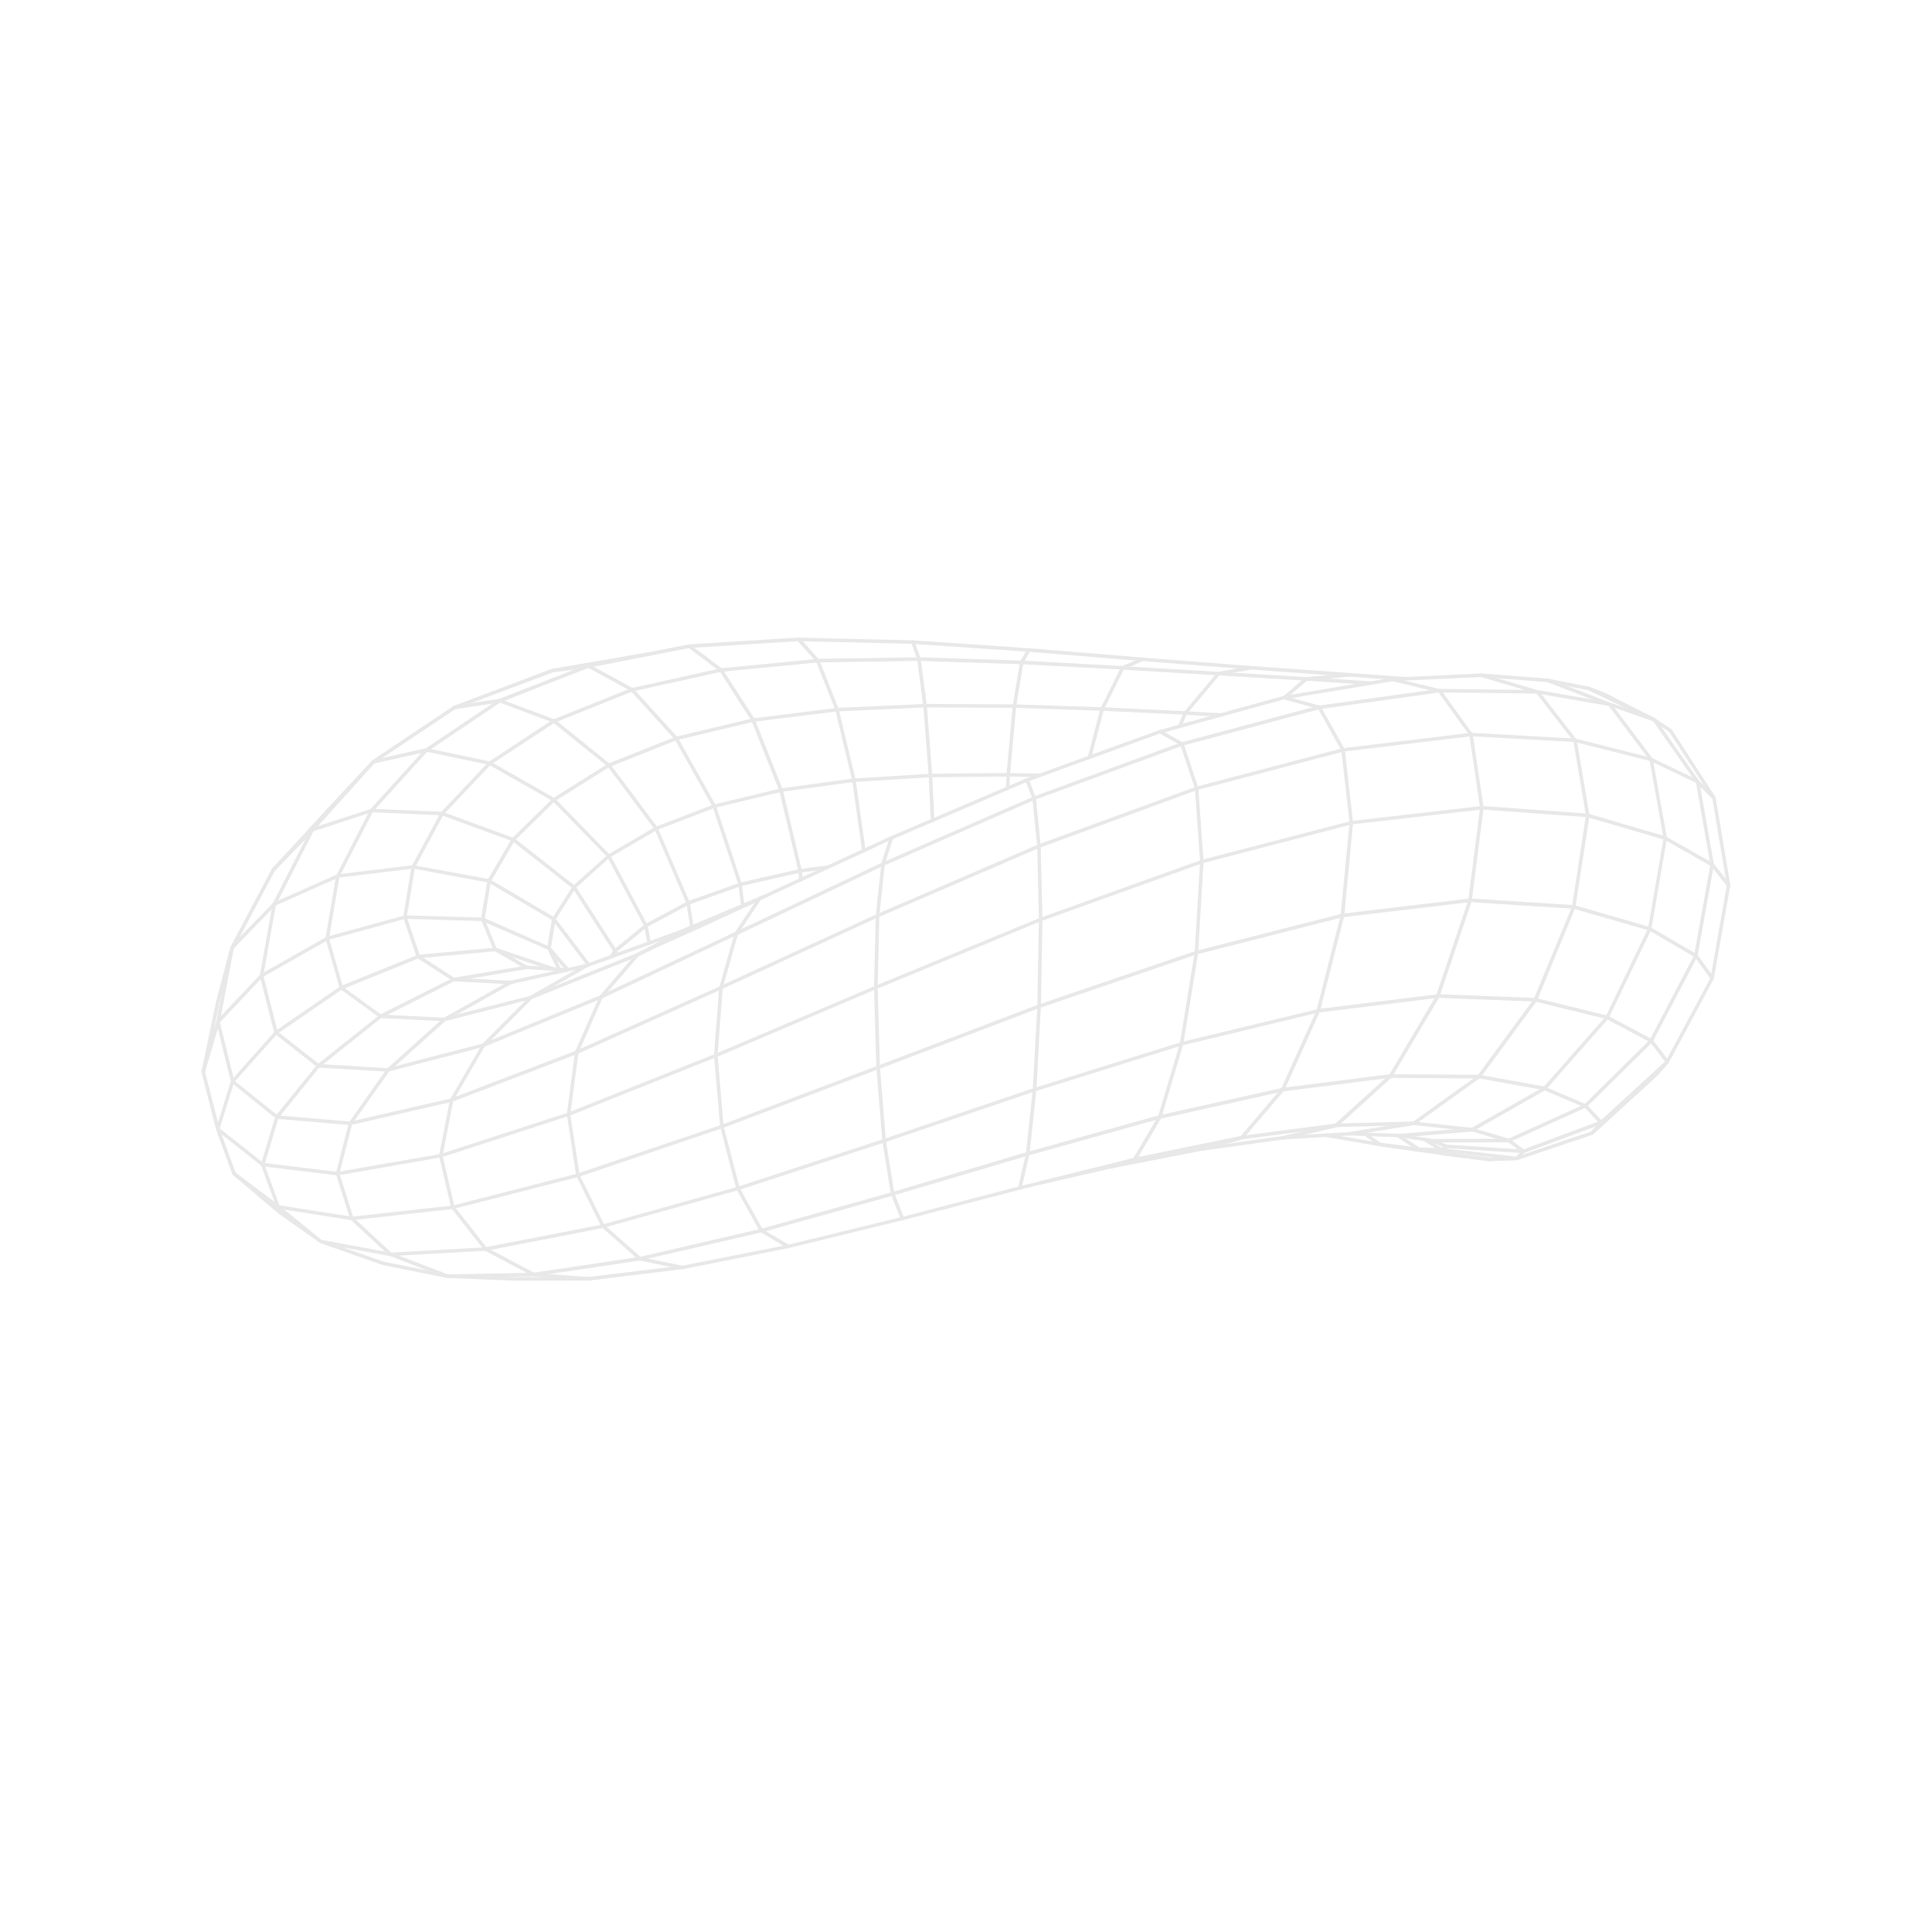<svg xmlns="http://www.w3.org/2000/svg" xmlns:xlink="http://www.w3.org/1999/xlink" width="236" zoomAndPan="magnify" viewBox="0 0 177 177" height="236" preserveAspectRatio="xMidYMid meet" version="1.0"><defs><clipPath id="id1"><path d="M 73 58.41 L 105 58.41 L 105 61 L 73 61 Z M 73 58.41 " clip-rule="nonzero"/></clipPath><clipPath id="id2"><path d="M 30 81 L 71 81 L 71 117.328 L 30 117.328 Z M 30 81 " clip-rule="nonzero"/></clipPath><clipPath id="id3"><path d="M 18.391 79 L 55 79 L 55 99 L 18.391 99 Z M 18.391 79 " clip-rule="nonzero"/></clipPath><clipPath id="id4"><path d="M 40 88 L 55 88 L 55 117.328 L 40 117.328 Z M 40 88 " clip-rule="nonzero"/></clipPath><clipPath id="id5"><path d="M 83 58.41 L 86 58.41 L 86 76 L 83 76 Z M 83 58.41 " clip-rule="nonzero"/></clipPath><clipPath id="id6"><path d="M 23 73 L 158.602 73 L 158.602 108 L 23 108 Z M 23 73 " clip-rule="nonzero"/></clipPath><clipPath id="id7"><path d="M 18.391 58.41 L 158.602 58.41 L 158.602 117.328 L 18.391 117.328 Z M 18.391 58.41 " clip-rule="nonzero"/></clipPath></defs><path fill="rgb(90.979%, 90.979%, 90.979%)" d="M 66.055 90.648 C 65.992 90.648 65.934 90.613 65.906 90.551 C 65.863 90.473 65.906 90.375 65.984 90.336 L 80.332 83.746 L 95.109 77.371 L 109.578 72.074 L 123.008 68.547 C 123.012 68.547 123.023 68.543 123.031 68.543 L 134.754 67.133 C 134.766 67.133 134.773 67.133 134.781 67.133 L 144.305 67.66 C 144.316 67.66 144.328 67.66 144.332 67.664 L 151.309 69.426 C 151.32 69.426 151.332 69.43 151.336 69.438 L 155.59 71.469 C 155.605 71.477 155.617 71.488 155.637 71.5 L 157.133 72.98 C 157.195 73.043 157.195 73.145 157.133 73.207 C 157.07 73.27 156.969 73.27 156.906 73.207 L 155.422 71.742 L 151.211 69.727 L 144.266 67.977 L 134.773 67.453 L 123.07 68.859 L 109.664 72.383 L 95.219 77.676 L 80.449 84.043 L 66.109 90.629 C 66.098 90.641 66.078 90.648 66.055 90.648 Z M 66.055 90.648 " fill-opacity="1" fill-rule="nonzero"/><path fill="rgb(90.979%, 90.979%, 90.979%)" d="M 55.254 112.496 C 55.188 112.496 55.117 112.453 55.102 112.379 C 55.078 112.293 55.129 112.199 55.215 112.18 L 67.57 108.727 L 80.953 104.352 L 94.727 99.68 L 108.211 95.469 L 120.734 92.449 C 120.742 92.449 120.746 92.449 120.754 92.441 L 131.715 91.086 C 131.727 91.086 131.734 91.086 131.746 91.086 L 140.676 91.43 C 140.688 91.43 140.699 91.43 140.711 91.434 L 147.285 93.047 C 147.297 93.051 147.316 93.051 147.328 93.062 L 151.367 95.211 C 151.391 95.223 151.406 95.238 151.418 95.258 L 152.887 97.176 C 152.945 97.246 152.93 97.348 152.859 97.406 C 152.785 97.461 152.688 97.445 152.629 97.375 L 151.176 95.484 L 147.184 93.363 L 140.645 91.758 L 131.738 91.418 L 120.797 92.766 L 108.289 95.781 L 94.82 99.984 L 81.051 104.656 L 67.66 109.031 L 55.297 112.484 C 55.285 112.496 55.266 112.496 55.254 112.496 Z M 55.254 112.496 " fill-opacity="1" fill-rule="nonzero"/><g clip-path="url(#id1)"><path fill="rgb(90.979%, 90.979%, 90.979%)" d="M 104.68 60.566 C 104.672 60.566 104.668 60.566 104.668 60.566 L 94.242 59.711 L 83.633 58.988 L 73.168 58.742 C 73.074 58.742 73.008 58.668 73.008 58.578 C 73.008 58.484 73.082 58.418 73.172 58.418 L 83.645 58.664 L 94.266 59.387 L 104.695 60.242 C 104.789 60.246 104.852 60.324 104.844 60.418 C 104.84 60.504 104.766 60.566 104.68 60.566 Z M 104.68 60.566 " fill-opacity="1" fill-rule="nonzero"/></g><path fill="rgb(90.979%, 90.979%, 90.979%)" d="M 125.555 62.742 C 125.547 62.742 125.547 62.742 125.543 62.742 L 119.676 62.359 L 111.625 61.875 L 102.836 61.352 C 102.746 61.344 102.676 61.273 102.68 61.18 C 102.688 61.09 102.766 61.027 102.852 61.027 L 111.641 61.551 L 119.695 62.035 L 125.559 62.418 C 125.652 62.422 125.719 62.504 125.715 62.586 C 125.707 62.672 125.641 62.742 125.555 62.742 Z M 125.555 62.742 " fill-opacity="1" fill-rule="nonzero"/><g clip-path="url(#id2)"><path fill="rgb(90.979%, 90.979%, 90.979%)" d="M 47.027 117.328 L 40.973 117.078 C 40.957 117.078 40.938 117.07 40.922 117.066 L 35.707 115.062 C 35.691 115.055 35.668 115.043 35.656 115.027 L 32.113 111.734 C 32.094 111.715 32.082 111.688 32.07 111.664 L 30.781 107.562 C 30.77 107.535 30.77 107.508 30.781 107.473 L 31.961 102.855 C 31.965 102.84 31.973 102.816 31.984 102.805 L 35.434 97.918 C 35.457 97.883 35.492 97.867 35.527 97.855 L 44.246 95.598 L 55.016 91.176 L 67.359 85.379 L 69.445 82.234 C 69.465 82.203 69.488 82.188 69.516 82.176 L 69.934 81.988 C 70.012 81.953 70.109 81.988 70.152 82.066 C 70.184 82.148 70.152 82.242 70.07 82.285 L 69.691 82.449 L 67.605 85.594 C 67.586 85.617 67.562 85.641 67.535 85.652 L 55.148 91.473 L 44.359 95.902 C 44.355 95.906 44.348 95.906 44.336 95.906 L 35.664 98.152 L 32.266 102.965 L 31.102 107.508 L 32.367 111.523 L 35.855 114.766 L 41.012 116.746 L 47.031 116.992 L 53.984 116.98 L 62.488 115.949 C 62.582 115.938 62.66 116 62.672 116.094 C 62.684 116.184 62.621 116.262 62.527 116.273 L 54.02 117.312 C 54.016 117.312 54.008 117.312 54.004 117.312 Z M 47.027 117.328 " fill-opacity="1" fill-rule="nonzero"/></g><path fill="rgb(90.979%, 90.979%, 90.979%)" d="M 136.461 106.383 C 136.453 106.383 136.449 106.383 136.438 106.383 L 132.227 105.867 L 131.676 105.746 L 129.953 105.461 L 126.383 105.012 L 121.445 104.16 C 121.359 104.145 121.301 104.059 121.32 103.973 C 121.336 103.887 121.422 103.832 121.508 103.848 L 121.531 103.855 L 126.43 104.691 L 130 105.141 L 131.734 105.426 L 132.277 105.547 L 136.461 106.066 L 138.879 105.973 L 139.457 105.371 C 139.477 105.352 139.5 105.336 139.52 105.328 L 146.621 102.676 C 146.707 102.645 146.801 102.688 146.836 102.773 C 146.867 102.855 146.824 102.949 146.738 102.984 L 139.668 105.621 L 139.074 106.242 C 139.047 106.27 139.008 106.293 138.961 106.293 L 136.461 106.391 C 136.465 106.383 136.465 106.383 136.461 106.383 Z M 136.461 106.383 " fill-opacity="1" fill-rule="nonzero"/><path fill="rgb(90.979%, 90.979%, 90.979%)" d="M 23.965 89.547 C 23.91 89.547 23.852 89.52 23.824 89.469 C 23.777 89.387 23.805 89.293 23.887 89.246 L 29.906 85.832 C 29.918 85.828 29.93 85.82 29.945 85.816 L 37.066 83.867 C 37.082 83.863 37.098 83.863 37.109 83.863 L 44.242 84.066 C 44.262 84.066 44.281 84.074 44.305 84.078 L 50.359 86.734 C 50.391 86.75 50.422 86.777 50.438 86.812 L 51.387 88.75 C 51.426 88.828 51.395 88.926 51.312 88.965 C 51.234 89.008 51.137 88.973 51.094 88.895 L 50.168 87 L 44.195 84.387 L 37.121 84.18 L 30.051 86.117 L 24.051 89.523 C 24.023 89.543 23.996 89.547 23.965 89.547 Z M 23.965 89.547 " fill-opacity="1" fill-rule="nonzero"/><path fill="rgb(90.979%, 90.979%, 90.979%)" d="M 35.559 98.184 C 35.555 98.184 35.555 98.184 35.547 98.184 L 29.164 97.805 C 29.129 97.805 29.098 97.793 29.07 97.77 L 25.191 94.734 C 25.164 94.711 25.145 94.68 25.133 94.648 L 23.805 89.43 C 23.785 89.344 23.836 89.25 23.926 89.23 C 24.012 89.207 24.105 89.258 24.125 89.348 L 25.441 94.512 L 29.238 97.484 L 35.504 97.859 L 40.605 93.281 C 40.617 93.273 40.625 93.262 40.637 93.258 L 46.672 89.871 C 46.754 89.828 46.852 89.855 46.895 89.934 C 46.941 90.016 46.914 90.113 46.832 90.156 L 40.812 93.531 L 35.676 98.145 C 35.641 98.168 35.602 98.184 35.559 98.184 Z M 35.559 98.184 " fill-opacity="1" fill-rule="nonzero"/><path fill="rgb(90.979%, 90.979%, 90.979%)" d="M 148.875 64.828 C 148.855 64.828 148.832 64.82 148.809 64.809 L 145.488 63.227 C 145.41 63.188 145.375 63.09 145.414 63.008 C 145.453 62.93 145.551 62.895 145.633 62.934 L 148.953 64.52 C 149.031 64.559 149.066 64.656 149.027 64.734 C 148.996 64.793 148.934 64.828 148.875 64.828 Z M 148.875 64.828 " fill-opacity="1" fill-rule="nonzero"/><path fill="rgb(90.979%, 90.979%, 90.979%)" d="M 128.281 104.195 C 128.195 104.195 128.129 104.133 128.121 104.047 C 128.117 103.957 128.18 103.883 128.27 103.871 L 134.805 103.336 L 141.434 99.582 C 141.477 99.559 141.531 99.551 141.574 99.574 L 145.316 101.172 C 145.34 101.184 145.359 101.195 145.375 101.211 L 146.805 102.727 C 146.867 102.789 146.863 102.891 146.801 102.953 C 146.738 103.016 146.633 103.012 146.57 102.949 L 145.164 101.457 L 141.523 99.906 L 134.938 103.645 C 134.914 103.656 134.891 103.66 134.867 103.668 L 128.301 104.207 C 128.293 104.195 128.289 104.195 128.281 104.195 Z M 128.281 104.195 " fill-opacity="1" fill-rule="nonzero"/><path fill="rgb(90.979%, 90.979%, 90.979%)" d="M 79.141 78.09 C 79.059 78.09 78.992 78.035 78.98 77.949 L 78.074 71.512 L 76.535 65.066 L 74.758 60.582 C 74.723 60.496 74.762 60.406 74.848 60.371 C 74.934 60.336 75.027 60.379 75.059 60.461 L 76.84 64.957 C 76.84 64.965 76.844 64.977 76.844 64.98 L 78.391 71.445 L 79.301 77.898 C 79.312 77.988 79.25 78.066 79.164 78.078 C 79.156 78.086 79.145 78.09 79.141 78.09 Z M 79.141 78.09 " fill-opacity="1" fill-rule="nonzero"/><path fill="rgb(90.979%, 90.979%, 90.979%)" d="M 123.652 104.031 C 123.574 104.031 123.504 103.973 123.492 103.895 C 123.477 103.805 123.539 103.723 123.629 103.707 L 129.469 102.754 L 135.414 98.492 C 135.445 98.465 135.492 98.457 135.539 98.465 L 141.457 99.535 L 147.109 93.121 L 150.984 85.047 L 152.402 76.781 L 151.125 69.648 L 147.379 64.668 L 141.723 62.48 C 141.637 62.445 141.598 62.355 141.633 62.27 C 141.668 62.184 141.758 62.145 141.844 62.176 L 147.539 64.383 C 147.566 64.395 147.59 64.41 147.605 64.434 L 151.402 69.48 C 151.418 69.504 151.422 69.527 151.43 69.551 L 152.715 76.75 C 152.723 76.77 152.723 76.793 152.715 76.809 L 151.293 85.125 C 151.293 85.145 151.285 85.156 151.281 85.168 L 147.383 93.281 C 147.379 93.293 147.367 93.309 147.359 93.32 L 141.633 99.824 C 141.594 99.871 141.535 99.891 141.477 99.879 L 135.539 98.801 L 129.617 103.047 C 129.594 103.062 129.57 103.066 129.547 103.074 L 123.672 104.031 C 123.672 104.031 123.66 104.031 123.652 104.031 Z M 123.652 104.031 " fill-opacity="1" fill-rule="nonzero"/><path fill="rgb(90.979%, 90.979%, 90.979%)" d="M 50.699 88.945 C 50.684 88.945 50.668 88.945 50.648 88.934 L 45.344 87.148 L 38.34 87.797 C 38.25 87.805 38.168 87.742 38.164 87.652 C 38.156 87.559 38.219 87.48 38.312 87.473 L 45.352 86.82 C 45.375 86.82 45.395 86.82 45.418 86.824 L 50.758 88.621 C 50.844 88.648 50.891 88.738 50.859 88.824 C 50.832 88.898 50.77 88.945 50.699 88.945 Z M 50.699 88.945 " fill-opacity="1" fill-rule="nonzero"/><path fill="rgb(90.979%, 90.979%, 90.979%)" d="M 117.508 104.406 C 117.434 104.406 117.363 104.355 117.348 104.281 C 117.324 104.195 117.383 104.105 117.469 104.086 L 122.324 102.949 L 127.293 98.453 C 127.32 98.426 127.363 98.414 127.402 98.414 L 135.418 98.469 L 140.516 91.523 L 144.02 83.055 L 145.293 74.699 L 144.141 67.887 L 140.762 63.527 L 135.68 62.02 C 135.594 61.988 135.543 61.902 135.574 61.82 C 135.594 61.734 135.688 61.684 135.773 61.711 L 140.906 63.238 C 140.941 63.25 140.969 63.266 140.984 63.293 L 144.418 67.727 C 144.438 67.75 144.449 67.773 144.453 67.801 L 145.621 74.684 C 145.625 74.699 145.625 74.719 145.621 74.734 L 144.332 83.133 C 144.332 83.145 144.328 83.156 144.32 83.172 L 140.809 91.68 C 140.805 91.691 140.797 91.703 140.793 91.715 L 135.629 98.738 C 135.602 98.777 135.551 98.805 135.5 98.805 L 127.465 98.75 L 122.516 103.234 C 122.492 103.25 122.469 103.266 122.441 103.273 L 117.543 104.426 C 117.531 104.406 117.52 104.406 117.508 104.406 Z M 117.508 104.406 " fill-opacity="1" fill-rule="nonzero"/><g clip-path="url(#id3)"><path fill="rgb(90.979%, 90.979%, 90.979%)" d="M 18.617 98.363 C 18.605 98.363 18.594 98.363 18.582 98.355 C 18.496 98.34 18.438 98.254 18.457 98.164 L 19.812 91.691 L 21.109 86.758 C 21.117 86.727 21.133 86.703 21.152 86.684 L 25.004 82.734 C 25.02 82.715 25.035 82.707 25.055 82.699 L 30.879 80.113 C 30.895 80.105 30.906 80.102 30.926 80.102 L 37.836 79.266 C 37.855 79.266 37.871 79.266 37.891 79.266 L 44.84 80.547 C 44.859 80.551 44.875 80.559 44.895 80.57 L 50.816 84.055 C 50.832 84.066 50.848 84.078 50.859 84.094 L 54.043 88.289 C 54.094 88.363 54.082 88.461 54.008 88.516 C 53.934 88.566 53.836 88.555 53.781 88.484 L 50.621 84.312 L 44.75 80.855 L 37.855 79.578 L 30.988 80.41 L 25.215 82.973 L 21.422 86.887 L 20.133 91.77 L 18.777 98.238 C 18.766 98.312 18.695 98.363 18.617 98.363 Z M 18.617 98.363 " fill-opacity="1" fill-rule="nonzero"/></g><path fill="rgb(90.979%, 90.979%, 90.979%)" d="M 55.254 112.496 C 55.191 112.496 55.137 112.465 55.105 112.406 L 52.801 107.738 C 52.797 107.723 52.789 107.711 52.785 107.695 L 51.93 102.105 C 51.93 102.09 51.93 102.078 51.93 102.059 L 52.68 96.379 C 52.68 96.363 52.688 96.352 52.691 96.332 L 54.918 91.273 C 54.922 91.258 54.934 91.246 54.941 91.234 L 58.266 87.371 C 58.277 87.355 58.301 87.344 58.316 87.332 L 59.48 86.75 L 62.191 85.254 C 62.27 85.207 62.367 85.234 62.414 85.316 C 62.461 85.395 62.43 85.492 62.352 85.535 L 59.633 87.043 L 58.496 87.609 L 55.203 91.434 L 52.996 96.453 L 52.25 102.09 L 53.098 107.633 L 55.395 112.273 C 55.434 112.355 55.398 112.453 55.32 112.492 C 55.301 112.492 55.277 112.496 55.254 112.496 Z M 55.254 112.496 " fill-opacity="1" fill-rule="nonzero"/><g clip-path="url(#id4)"><path fill="rgb(90.979%, 90.979%, 90.979%)" d="M 53.992 117.324 C 53.984 117.324 53.984 117.324 53.98 117.324 L 48.887 116.93 C 48.863 116.93 48.84 116.926 48.824 116.914 L 44.418 114.578 C 44.395 114.566 44.379 114.555 44.367 114.531 L 41.355 110.703 C 41.34 110.684 41.332 110.664 41.328 110.641 L 40.23 105.918 C 40.223 105.895 40.223 105.871 40.23 105.848 L 41.219 100.754 C 41.227 100.738 41.23 100.719 41.234 100.703 L 44.156 95.684 C 44.16 95.672 44.172 95.66 44.176 95.648 L 48.531 91.27 C 48.543 91.258 48.555 91.25 48.566 91.238 L 53.652 88.324 C 53.734 88.277 53.832 88.305 53.875 88.379 C 53.922 88.461 53.895 88.555 53.82 88.602 L 48.75 91.508 L 44.422 95.859 L 41.527 100.84 L 40.551 105.875 L 41.637 110.531 L 44.602 114.305 L 48.945 116.609 L 54.004 117.004 C 54.094 117.008 54.156 117.09 54.152 117.18 C 54.145 117.254 54.078 117.324 53.992 117.324 Z M 53.992 117.324 " fill-opacity="1" fill-rule="nonzero"/></g><path fill="rgb(90.979%, 90.979%, 90.979%)" d="M 151.543 66.098 C 151.52 66.098 151.492 66.09 151.469 66.082 L 146.93 63.785 C 146.852 63.746 146.816 63.648 146.863 63.566 C 146.902 63.488 147 63.453 147.082 63.5 L 151.617 65.797 C 151.699 65.836 151.73 65.934 151.688 66.012 C 151.664 66.062 151.605 66.098 151.543 66.098 Z M 151.543 66.098 " fill-opacity="1" fill-rule="nonzero"/><path fill="rgb(90.979%, 90.979%, 90.979%)" d="M 32.223 111.785 C 32.219 111.785 32.207 111.785 32.199 111.785 L 25.461 110.727 C 25.43 110.719 25.41 110.707 25.387 110.695 L 21.34 107.645 C 21.266 107.586 21.254 107.488 21.312 107.414 C 21.363 107.348 21.465 107.328 21.539 107.387 L 25.559 110.418 L 32.234 111.465 L 41.465 110.445 L 52.914 107.512 L 66.094 103.051 L 80.406 97.637 L 95.145 92.031 L 109.57 87.113 L 122.961 83.707 C 122.965 83.707 122.973 83.703 122.984 83.703 L 134.676 82.316 C 134.688 82.316 134.699 82.316 134.703 82.316 L 144.203 82.922 C 144.215 82.922 144.227 82.926 144.234 82.926 L 151.188 84.934 C 151.199 84.938 151.211 84.945 151.223 84.949 L 155.457 87.422 C 155.477 87.434 155.492 87.453 155.508 87.469 L 157.004 89.52 C 157.055 89.594 157.035 89.695 156.969 89.746 C 156.895 89.797 156.789 89.781 156.738 89.715 L 155.27 87.691 L 151.078 85.246 L 144.16 83.254 L 134.699 82.648 L 123.031 84.027 L 109.664 87.43 L 95.254 92.34 L 80.52 97.941 L 66.203 103.352 L 53.008 107.82 L 41.527 110.758 C 41.523 110.758 41.512 110.766 41.504 110.766 L 32.242 111.785 C 32.234 111.785 32.23 111.785 32.223 111.785 Z M 32.223 111.785 " fill-opacity="1" fill-rule="nonzero"/><path fill="rgb(90.979%, 90.979%, 90.979%)" d="M 24.07 106.855 C 24.051 106.855 24.039 106.855 24.023 106.852 C 23.938 106.824 23.887 106.738 23.914 106.652 L 25.215 102.293 C 25.219 102.27 25.23 102.254 25.242 102.234 L 29.047 97.543 C 29.055 97.531 29.066 97.523 29.07 97.52 L 34.766 92.984 C 34.777 92.977 34.781 92.973 34.793 92.965 L 41.48 89.598 C 41.5 89.594 41.512 89.586 41.527 89.582 L 48.184 88.465 C 48.27 88.449 48.355 88.512 48.371 88.598 C 48.391 88.684 48.324 88.766 48.238 88.785 L 41.609 89.902 L 34.953 93.25 L 29.281 97.762 L 25.512 102.426 L 24.219 106.75 C 24.207 106.812 24.137 106.855 24.07 106.855 Z M 24.07 106.855 " fill-opacity="1" fill-rule="nonzero"/><path fill="rgb(90.979%, 90.979%, 90.979%)" d="M 110.086 105.438 C 110.016 105.438 109.949 105.391 109.93 105.32 C 109.91 105.234 109.953 105.141 110.039 105.117 L 113.668 104.078 L 117.387 99.719 C 117.418 99.688 117.449 99.668 117.492 99.66 L 127.305 98.418 L 131.578 91.188 L 134.52 82.453 L 135.594 74 L 134.617 67.363 L 131.785 63.426 L 127.531 62.398 C 127.445 62.375 127.391 62.293 127.414 62.207 C 127.438 62.121 127.523 62.062 127.609 62.086 L 131.918 63.129 C 131.957 63.141 131.984 63.164 132.008 63.191 L 134.898 67.207 C 134.914 67.23 134.922 67.254 134.926 67.277 L 135.918 73.977 C 135.918 73.992 135.918 74.004 135.918 74.023 L 134.84 82.516 C 134.84 82.527 134.836 82.539 134.836 82.551 L 131.883 91.32 C 131.875 91.332 131.875 91.344 131.871 91.348 L 127.543 98.656 C 127.523 98.703 127.477 98.73 127.426 98.738 L 117.594 99.984 L 113.879 104.332 C 113.855 104.355 113.836 104.371 113.801 104.383 L 110.125 105.438 C 110.113 105.438 110.102 105.438 110.086 105.438 Z M 110.086 105.438 " fill-opacity="1" fill-rule="nonzero"/><path fill="rgb(90.979%, 90.979%, 90.979%)" d="M 99.82 69.539 C 99.809 69.539 99.793 69.539 99.781 69.531 C 99.695 69.512 99.645 69.426 99.664 69.332 L 100.816 64.918 C 100.816 64.906 100.82 64.895 100.828 64.891 L 102.699 61.117 C 102.738 61.039 102.836 61.004 102.918 61.043 C 102.996 61.082 103.031 61.18 102.992 61.262 L 101.125 65.02 L 99.98 69.418 C 99.965 69.488 99.895 69.539 99.82 69.539 Z M 99.82 69.539 " fill-opacity="1" fill-rule="nonzero"/><g clip-path="url(#id5)"><path fill="rgb(90.979%, 90.979%, 90.979%)" d="M 85.434 75.309 C 85.348 75.309 85.273 75.242 85.273 75.156 L 85.086 71.066 L 84.586 64.668 L 84.027 60.422 L 83.484 58.879 C 83.453 58.793 83.5 58.703 83.586 58.672 C 83.672 58.645 83.766 58.691 83.793 58.777 L 84.34 60.336 C 84.348 60.348 84.348 60.359 84.348 60.371 L 84.914 64.645 L 85.41 71.055 L 85.602 75.152 C 85.605 75.242 85.539 75.316 85.445 75.32 C 85.441 75.309 85.441 75.309 85.434 75.309 Z M 85.434 75.309 " fill-opacity="1" fill-rule="nonzero"/></g><path fill="rgb(90.979%, 90.979%, 90.979%)" d="M 38.324 87.797 C 38.254 87.797 38.191 87.758 38.168 87.691 L 36.945 84.074 C 36.934 84.051 36.934 84.02 36.938 83.992 L 37.699 79.406 C 37.707 79.391 37.711 79.371 37.719 79.355 L 40.359 74.457 C 40.367 74.445 40.379 74.434 40.383 74.422 L 44.75 69.812 C 44.762 69.801 44.766 69.797 44.777 69.789 L 50.66 65.922 C 50.734 65.871 50.84 65.891 50.883 65.965 C 50.934 66.039 50.914 66.145 50.84 66.188 L 44.973 70.047 L 40.637 74.625 L 38.016 79.484 L 37.266 84.004 L 38.477 87.582 C 38.508 87.668 38.461 87.758 38.375 87.789 C 38.363 87.793 38.34 87.797 38.324 87.797 Z M 38.324 87.797 " fill-opacity="1" fill-rule="nonzero"/><path fill="rgb(90.979%, 90.979%, 90.979%)" d="M 101.695 107.074 C 101.629 107.074 101.559 107.027 101.543 106.961 C 101.516 106.875 101.566 106.781 101.652 106.754 L 103.844 106.086 L 106.113 102.242 C 106.137 102.203 106.176 102.172 106.219 102.168 L 117.398 99.684 L 120.613 92.555 L 122.828 83.844 L 123.637 75.371 L 122.891 68.758 L 120.758 64.945 L 117.578 64.062 C 117.492 64.039 117.438 63.949 117.461 63.863 C 117.484 63.777 117.578 63.727 117.664 63.75 L 120.914 64.648 C 120.953 64.66 120.992 64.691 121.008 64.73 L 123.195 68.629 C 123.207 68.645 123.211 68.668 123.211 68.691 L 123.961 75.355 C 123.961 75.367 123.961 75.379 123.961 75.391 L 123.156 83.895 C 123.156 83.902 123.156 83.914 123.148 83.918 L 120.93 92.66 C 120.93 92.672 120.926 92.676 120.918 92.688 L 117.664 99.898 C 117.641 99.945 117.598 99.98 117.547 99.992 L 106.359 102.48 L 104.094 106.32 C 104.07 106.355 104.043 106.383 104.004 106.395 L 101.75 107.078 C 101.73 107.074 101.715 107.074 101.695 107.074 Z M 101.695 107.074 " fill-opacity="1" fill-rule="nonzero"/><path fill="rgb(90.979%, 90.979%, 90.979%)" d="M 111.824 65.664 C 111.82 65.664 111.82 65.664 111.812 65.664 L 108.586 65.488 C 108.496 65.48 108.426 65.406 108.434 65.316 C 108.438 65.227 108.512 65.156 108.605 65.164 L 111.832 65.34 C 111.922 65.344 111.992 65.418 111.984 65.512 C 111.98 65.598 111.91 65.664 111.824 65.664 Z M 111.824 65.664 " fill-opacity="1" fill-rule="nonzero"/><path fill="rgb(90.979%, 90.979%, 90.979%)" d="M 72.203 114.359 C 72.176 114.359 72.148 114.355 72.117 114.336 L 69.664 112.875 C 69.641 112.855 69.617 112.84 69.605 112.809 L 67.469 108.953 C 67.461 108.941 67.457 108.93 67.449 108.914 L 65.98 103.238 C 65.98 103.227 65.973 103.223 65.973 103.211 L 65.418 96.699 C 65.418 96.688 65.418 96.68 65.418 96.668 L 65.887 90.465 C 65.895 90.375 65.973 90.312 66.066 90.316 C 66.156 90.324 66.219 90.402 66.215 90.492 L 65.746 96.688 L 66.293 103.172 L 67.758 108.812 L 69.863 112.609 L 72.285 114.051 C 72.359 114.098 72.387 114.199 72.344 114.273 C 72.312 114.332 72.262 114.359 72.203 114.359 Z M 72.203 114.359 " fill-opacity="1" fill-rule="nonzero"/><path fill="rgb(90.979%, 90.979%, 90.979%)" d="M 117.695 64.059 C 117.652 64.059 117.605 64.039 117.57 64 C 117.512 63.934 117.52 63.828 117.586 63.773 L 119.574 62.074 C 119.598 62.051 119.629 62.039 119.664 62.035 L 123.711 61.66 C 123.797 61.648 123.883 61.715 123.887 61.809 C 123.895 61.898 123.832 61.977 123.738 61.984 L 119.746 62.355 L 117.801 64.02 C 117.77 64.039 117.738 64.059 117.695 64.059 Z M 117.695 64.059 " fill-opacity="1" fill-rule="nonzero"/><path fill="rgb(90.979%, 90.979%, 90.979%)" d="M 51.988 89.012 C 51.941 89.012 51.898 88.996 51.863 88.957 L 50.164 86.977 C 50.133 86.945 50.117 86.895 50.129 86.848 L 50.574 84.176 C 50.582 84.152 50.586 84.137 50.598 84.113 L 52.465 81.195 C 52.469 81.184 52.48 81.172 52.492 81.16 L 55.668 78.309 C 55.672 78.301 55.684 78.297 55.695 78.289 L 60.039 75.754 C 60.047 75.75 60.055 75.75 60.062 75.742 L 65.391 73.703 C 65.395 73.703 65.402 73.699 65.414 73.699 L 71.523 72.234 C 71.531 72.234 71.535 72.234 71.543 72.227 L 78.219 71.32 L 85.246 70.891 L 92.375 70.816 L 95.215 70.879 C 95.305 70.879 95.375 70.953 95.375 71.043 C 95.375 71.129 95.301 71.203 95.215 71.203 C 95.215 71.203 95.215 71.203 95.207 71.203 L 92.375 71.141 L 85.262 71.207 L 78.254 71.637 L 71.594 72.543 L 65.5 74.004 L 60.195 76.035 L 55.879 78.551 L 52.73 81.379 L 50.902 84.25 L 50.473 86.812 L 52.121 88.727 C 52.176 88.797 52.172 88.898 52.102 88.957 C 52.062 89 52.023 89.012 51.988 89.012 Z M 51.988 89.012 " fill-opacity="1" fill-rule="nonzero"/><path fill="rgb(90.979%, 90.979%, 90.979%)" d="M 82.676 111.809 C 82.613 111.809 82.551 111.77 82.523 111.707 L 81.629 109.426 C 81.625 109.414 81.625 109.402 81.617 109.391 L 80.836 104.531 L 80.285 97.805 L 80.074 90.461 L 80.234 83.891 L 80.738 79.145 C 80.738 79.133 80.742 79.121 80.742 79.109 L 81.504 76.707 C 81.531 76.621 81.625 76.574 81.711 76.598 C 81.797 76.625 81.84 76.719 81.816 76.805 L 81.062 79.195 L 80.559 83.906 L 80.406 90.453 L 80.617 97.781 L 81.16 104.488 L 81.938 109.316 L 82.824 111.578 C 82.859 111.664 82.812 111.758 82.734 111.789 C 82.715 111.809 82.695 111.809 82.676 111.809 Z M 82.676 111.809 " fill-opacity="1" fill-rule="nonzero"/><g clip-path="url(#id6)"><path fill="rgb(90.979%, 90.979%, 90.979%)" d="M 30.938 107.684 C 30.93 107.684 30.926 107.684 30.918 107.684 L 24.051 106.855 C 23.961 106.844 23.898 106.766 23.91 106.676 C 23.922 106.582 24 106.52 24.094 106.531 L 30.938 107.359 L 40.348 105.723 L 52.051 101.93 L 65.531 96.551 L 80.184 90.316 L 95.277 84.09 L 110.051 78.785 L 123.762 75.219 C 123.77 75.219 123.777 75.215 123.785 75.215 L 135.746 73.84 C 135.758 73.84 135.766 73.84 135.773 73.84 L 145.477 74.539 C 145.488 74.539 145.5 74.547 145.512 74.547 L 152.609 76.625 C 152.621 76.633 152.629 76.633 152.641 76.645 L 156.949 79.082 C 156.969 79.094 156.984 79.105 156.996 79.121 L 158.496 81 C 158.555 81.07 158.543 81.172 158.469 81.23 C 158.398 81.285 158.297 81.273 158.238 81.203 L 156.758 79.348 L 152.492 76.934 L 145.434 74.867 L 135.762 74.164 L 123.824 75.531 L 110.137 79.094 L 95.379 84.391 L 80.289 90.613 L 65.637 96.848 L 52.145 102.23 L 40.434 106.031 C 40.43 106.031 40.418 106.035 40.414 106.035 L 30.965 107.684 C 30.953 107.684 30.941 107.684 30.938 107.684 Z M 30.938 107.684 " fill-opacity="1" fill-rule="nonzero"/></g><g clip-path="url(#id7)"><path fill="rgb(90.979%, 90.979%, 90.979%)" d="M 40.98 117.082 C 40.969 117.082 40.957 117.082 40.945 117.078 L 35.121 115.914 C 35.113 115.914 35.102 115.91 35.098 115.91 L 29.34 113.887 C 29.336 113.887 29.336 113.887 29.328 113.883 C 29.328 113.883 29.328 113.883 29.324 113.883 C 29.316 113.883 29.316 113.875 29.316 113.875 L 25.453 111.129 L 21.328 107.633 C 21.305 107.613 21.289 107.59 21.281 107.562 L 19.801 103.496 C 19.801 103.488 19.797 103.484 19.797 103.477 L 18.461 98.238 C 18.457 98.207 18.457 98.18 18.461 98.152 L 19.816 93.555 C 19.824 93.531 19.84 93.508 19.859 93.484 L 23.816 89.305 L 24.969 82.82 C 24.969 82.801 24.973 82.789 24.984 82.773 L 28.477 75.938 C 28.48 75.926 28.492 75.914 28.5 75.902 L 34.102 69.668 C 34.113 69.656 34.117 69.652 34.129 69.641 L 41.566 64.668 C 41.59 64.656 41.609 64.645 41.637 64.641 L 45.758 64.023 L 53.871 60.852 C 53.883 60.844 53.887 60.844 53.898 60.844 L 63.129 59.031 C 63.137 59.031 63.141 59.031 63.152 59.031 L 73.168 58.41 C 73.219 58.41 73.262 58.43 73.297 58.461 L 74.984 60.355 L 84.191 60.219 L 93.605 60.52 L 102.812 61.02 L 104.617 60.25 C 104.637 60.242 104.668 60.234 104.691 60.242 L 114.617 61.016 L 123.738 61.66 L 128.742 62.023 L 135.715 61.699 C 135.723 61.699 135.727 61.699 135.738 61.699 L 141.793 62.168 C 141.797 62.168 141.805 62.168 141.809 62.168 L 145.586 62.918 C 145.598 62.918 145.605 62.922 145.617 62.922 L 147.062 63.48 C 147.07 63.48 147.074 63.488 147.082 63.492 L 148.953 64.52 L 151.613 65.789 C 151.617 65.797 151.629 65.797 151.637 65.801 L 153.121 66.805 C 153.141 66.816 153.156 66.832 153.168 66.848 L 157.156 73.004 C 157.168 73.02 157.18 73.043 157.18 73.066 L 158.52 81.062 C 158.523 81.082 158.523 81.098 158.52 81.121 L 157.016 89.652 C 157.008 89.668 157.004 89.684 156.996 89.695 L 152.895 97.348 C 152.883 97.363 152.875 97.375 152.859 97.395 L 146.801 102.938 L 145.98 103.906 C 145.965 103.93 145.938 103.945 145.906 103.957 L 139.008 106.281 C 138.984 106.285 138.961 106.293 138.938 106.285 L 132.043 105.496 C 132.02 105.496 131.996 105.484 131.973 105.473 L 130.441 104.539 L 128.258 104.191 L 123.637 104.023 L 117.508 104.402 L 110.098 105.426 L 101.719 107.062 L 95.344 108.52 L 93.457 108.988 L 82.711 111.789 L 72.238 114.344 L 62.535 116.285 C 62.512 116.293 62.488 116.293 62.473 116.285 L 58.621 115.484 L 48.926 116.93 C 48.922 116.93 48.914 116.93 48.902 116.93 Z M 35.195 115.598 L 40.996 116.754 L 48.887 116.598 L 58.254 115.203 L 55.211 112.508 L 44.527 114.59 C 44.52 114.59 44.508 114.59 44.504 114.59 L 35.777 115.078 C 35.766 115.078 35.75 115.078 35.738 115.078 L 31.43 114.281 Z M 59.375 115.305 L 62.5 115.961 L 72.172 114.043 L 82.629 111.488 L 93.379 108.688 L 95.27 108.219 L 101.656 106.762 L 110.051 105.117 L 117.48 104.086 L 123.637 103.711 L 128.289 103.879 C 128.293 103.879 128.301 103.879 128.312 103.879 L 130.531 104.23 C 130.555 104.234 130.57 104.242 130.59 104.254 L 132.121 105.188 L 138.941 105.969 L 145.77 103.668 L 146.566 102.727 C 146.57 102.719 146.578 102.715 146.582 102.711 L 152.629 97.176 L 156.711 89.57 L 158.203 81.094 L 156.875 73.152 L 152.922 67.055 L 151.469 66.074 L 148.809 64.809 L 146.941 63.789 L 145.52 63.238 L 141.766 62.492 L 135.734 62.023 L 128.758 62.348 C 128.758 62.348 128.75 62.348 128.75 62.348 L 127.598 62.406 L 117.656 64.07 L 106.703 67.082 L 108.363 68.027 C 108.398 68.047 108.426 68.078 108.438 68.121 L 109.789 72.184 C 109.793 72.195 109.793 72.211 109.793 72.223 L 110.262 78.93 C 110.262 78.934 110.262 78.938 110.262 78.949 L 109.77 87.293 C 109.77 87.297 109.77 87.305 109.77 87.309 L 108.41 95.66 C 108.41 95.668 108.41 95.672 108.402 95.684 L 106.406 102.383 C 106.391 102.434 106.348 102.48 106.293 102.492 L 94.191 105.867 L 81.824 109.535 L 69.797 112.895 Z M 55.254 112.172 C 55.297 112.172 55.336 112.191 55.363 112.211 L 58.672 115.137 L 69.715 112.578 L 81.738 109.211 L 94.105 105.539 L 106.125 102.191 L 108.094 95.586 L 109.449 87.25 L 109.941 78.93 L 109.473 72.258 L 108.145 68.273 L 106.262 67.203 L 94.156 71.602 L 81.727 76.906 L 69.648 82.477 L 68.113 83.109 L 62.34 85.535 L 53.789 88.613 C 53.785 88.613 53.781 88.621 53.77 88.621 L 46.781 90.168 C 46.766 90.176 46.754 90.176 46.734 90.176 L 41.547 89.902 C 41.516 89.902 41.488 89.891 41.465 89.871 L 38.301 87.816 L 31.348 90.637 L 25.398 94.723 L 21.449 99.152 L 20.133 103.383 L 24.16 106.566 C 24.184 106.582 24.203 106.613 24.211 106.641 L 25.613 110.469 L 29.449 113.586 L 35.766 114.758 L 44.457 114.27 L 55.211 112.18 C 55.234 112.172 55.246 112.172 55.254 112.172 Z M 21.574 107.414 L 25.328 110.605 L 23.934 106.793 L 20.305 103.922 Z M 18.789 98.203 L 19.973 102.84 L 21.156 99.023 C 21.164 99 21.176 98.984 21.191 98.965 L 25.176 94.492 C 25.184 94.48 25.191 94.477 25.203 94.465 L 31.184 90.355 C 31.195 90.352 31.207 90.344 31.211 90.34 L 38.262 87.48 C 38.312 87.457 38.371 87.461 38.41 87.496 L 41.609 89.578 L 46.73 89.852 L 53.688 88.312 L 62.219 85.242 L 67.98 82.82 L 69.508 82.188 L 69.926 82.004 L 81.59 76.621 L 94.035 71.309 L 106.223 66.883 C 106.234 66.879 106.242 66.879 106.254 66.879 L 117.57 63.762 C 117.578 63.762 117.582 63.762 117.586 63.754 L 117.668 63.746 L 126.789 62.219 L 123.715 61.996 L 114.602 61.34 L 104.707 60.566 L 102.906 61.336 C 102.883 61.344 102.852 61.344 102.832 61.344 L 93.59 60.852 L 84.18 60.547 L 74.906 60.691 C 74.859 60.691 74.812 60.672 74.781 60.633 L 73.094 58.746 L 63.168 59.363 L 53.961 61.168 L 45.848 64.344 C 45.836 64.348 45.824 64.348 45.812 64.355 L 41.711 64.969 L 34.324 69.91 L 28.75 76.109 L 25.277 82.906 L 24.125 89.41 C 24.121 89.441 24.105 89.473 24.086 89.496 L 20.121 93.691 Z M 18.789 98.203 " fill-opacity="1" fill-rule="nonzero"/></g><path fill="rgb(90.979%, 90.979%, 90.979%)" d="M 63.387 85.086 C 63.309 85.086 63.238 85.031 63.227 84.949 L 62.891 82.773 L 59.973 75.98 L 55.668 70.223 L 50.648 66.184 C 50.582 66.125 50.57 66.023 50.625 65.953 C 50.684 65.887 50.785 65.875 50.855 65.934 L 55.891 69.984 C 55.902 69.996 55.914 70 55.918 70.012 L 60.246 75.805 C 60.25 75.816 60.258 75.828 60.262 75.84 L 63.191 82.664 C 63.199 82.676 63.203 82.695 63.203 82.707 L 63.543 84.906 C 63.555 84.996 63.496 85.074 63.402 85.086 C 63.402 85.086 63.395 85.086 63.387 85.086 Z M 63.387 85.086 " fill-opacity="1" fill-rule="nonzero"/><path fill="rgb(90.979%, 90.979%, 90.979%)" d="M 68.051 83.125 C 67.969 83.125 67.895 83.062 67.891 82.984 L 67.656 81.062 L 65.293 73.93 L 61.82 67.742 L 57.801 63.316 L 53.887 61.18 L 50.648 61.598 L 41.711 64.965 C 41.625 64.996 41.535 64.953 41.5 64.867 C 41.465 64.781 41.512 64.691 41.598 64.656 L 50.551 61.281 C 50.562 61.277 50.574 61.277 50.586 61.273 L 53.898 60.844 C 53.934 60.84 53.969 60.844 53.996 60.863 L 57.973 63.039 C 57.992 63.051 58.004 63.062 58.016 63.07 L 62.066 67.531 C 62.07 67.543 62.082 67.551 62.09 67.562 L 65.578 73.773 C 65.586 73.781 65.59 73.789 65.59 73.801 L 67.961 80.969 C 67.965 80.98 67.965 80.992 67.965 80.996 L 68.199 82.934 C 68.211 83.023 68.148 83.105 68.055 83.117 C 68.062 83.125 68.055 83.125 68.051 83.125 Z M 68.051 83.125 " fill-opacity="1" fill-rule="nonzero"/><path fill="rgb(90.979%, 90.979%, 90.979%)" d="M 93.43 109.004 C 93.418 109.004 93.406 109.004 93.395 109 C 93.309 108.977 93.25 108.891 93.273 108.805 L 93.996 105.672 L 94.617 99.82 L 95.035 92.18 L 95.18 84.23 L 95.02 77.531 L 94.586 73.18 L 93.953 71.516 C 93.922 71.43 93.965 71.34 94.051 71.305 C 94.137 71.27 94.23 71.316 94.266 71.402 L 94.898 73.09 C 94.906 73.098 94.906 73.117 94.91 73.129 L 95.344 77.516 L 95.504 84.238 L 95.363 92.195 L 94.945 99.848 L 94.32 105.723 C 94.32 105.73 94.32 105.734 94.316 105.738 L 93.59 108.887 C 93.566 108.953 93.504 109.004 93.43 109.004 Z M 93.43 109.004 " fill-opacity="1" fill-rule="nonzero"/><path fill="rgb(90.979%, 90.979%, 90.979%)" d="M 139.586 105.645 C 139.551 105.645 139.516 105.633 139.488 105.609 L 138.172 104.645 L 131.258 104.668 C 131.254 104.668 131.242 104.668 131.23 104.668 L 130.473 104.551 C 130.383 104.539 130.324 104.453 130.336 104.359 C 130.348 104.27 130.434 104.215 130.527 104.223 L 131.27 104.344 L 138.223 104.32 C 138.258 104.32 138.289 104.332 138.32 104.355 L 139.676 105.348 C 139.75 105.398 139.762 105.5 139.711 105.574 C 139.68 105.621 139.637 105.645 139.586 105.645 Z M 139.586 105.645 " fill-opacity="1" fill-rule="nonzero"/><path fill="rgb(90.979%, 90.979%, 90.979%)" d="M 40.715 93.559 C 40.715 93.559 40.711 93.559 40.711 93.559 L 34.867 93.27 C 34.832 93.27 34.805 93.258 34.781 93.238 L 31.188 90.629 C 31.16 90.609 31.137 90.578 31.125 90.547 L 29.832 86.02 C 29.824 86 29.824 85.977 29.824 85.945 L 30.789 80.242 C 30.793 80.227 30.793 80.211 30.805 80.199 L 33.898 74.184 C 33.906 74.172 33.918 74.16 33.922 74.148 L 38.953 68.598 C 38.992 68.555 39.051 68.535 39.109 68.547 L 44.902 69.762 C 44.922 69.766 44.938 69.773 44.949 69.777 L 50.82 73.129 C 50.832 73.133 50.844 73.145 50.855 73.156 L 55.887 78.324 C 55.898 78.336 55.902 78.348 55.914 78.359 L 59.312 84.727 C 59.32 84.746 59.324 84.758 59.328 84.773 L 59.629 86.367 C 59.645 86.453 59.586 86.539 59.496 86.559 C 59.41 86.574 59.324 86.516 59.309 86.426 L 59.016 84.852 L 55.641 78.527 L 50.637 73.395 L 44.812 70.074 L 39.129 68.883 L 34.176 74.348 L 31.102 80.324 L 30.148 85.965 L 31.41 90.398 L 34.918 92.949 L 40.691 93.234 L 48.594 91.23 L 58.336 87.324 L 59.484 86.75 L 63.352 85.02 L 69.5 82.199 C 69.578 82.16 69.676 82.199 69.715 82.277 C 69.754 82.359 69.715 82.453 69.637 82.496 L 63.488 85.316 L 59.629 87.043 L 58.473 87.617 L 48.711 91.531 C 48.703 91.531 48.699 91.535 48.688 91.535 L 40.754 93.555 C 40.738 93.555 40.727 93.559 40.715 93.559 Z M 40.715 93.559 " fill-opacity="1" fill-rule="nonzero"/><path fill="rgb(90.979%, 90.979%, 90.979%)" d="M 136.461 106.383 C 136.453 106.383 136.441 106.383 136.438 106.383 L 131.691 105.746 L 130.102 105.551 L 126.383 105.004 C 126.355 105 126.332 104.992 126.309 104.977 L 125.027 104.055 C 124.953 104.004 124.934 103.898 124.992 103.824 C 125.043 103.75 125.148 103.734 125.223 103.793 L 126.469 104.691 L 130.141 105.227 L 131.727 105.422 L 136.477 106.059 C 136.57 106.07 136.633 106.148 136.613 106.242 C 136.613 106.328 136.547 106.383 136.461 106.383 Z M 136.461 106.383 " fill-opacity="1" fill-rule="nonzero"/><path fill="rgb(90.979%, 90.979%, 90.979%)" d="M 145.859 103.961 C 145.816 103.961 145.777 103.945 145.742 103.91 C 145.68 103.844 145.684 103.738 145.754 103.684 L 151.625 98.316 L 152.637 97.172 C 152.695 97.102 152.797 97.098 152.867 97.152 C 152.934 97.211 152.941 97.312 152.883 97.383 L 151.863 98.531 C 151.859 98.539 151.859 98.543 151.852 98.543 L 145.977 103.918 C 145.941 103.949 145.902 103.961 145.859 103.961 Z M 145.859 103.961 " fill-opacity="1" fill-rule="nonzero"/><path fill="rgb(90.979%, 90.979%, 90.979%)" d="M 132.516 105.188 C 132.496 105.188 132.477 105.184 132.453 105.176 L 131.195 104.664 C 131.109 104.629 131.074 104.531 131.109 104.453 C 131.145 104.367 131.242 104.332 131.32 104.367 L 132.578 104.879 C 132.664 104.914 132.699 105.012 132.664 105.09 C 132.645 105.148 132.578 105.188 132.516 105.188 Z M 132.516 105.188 " fill-opacity="1" fill-rule="nonzero"/><path fill="rgb(90.979%, 90.979%, 90.979%)" d="M 108.082 66.695 C 108.059 66.695 108.039 66.691 108.02 66.684 C 107.941 66.648 107.898 66.555 107.934 66.473 L 108.449 65.266 C 108.484 65.188 108.582 65.145 108.66 65.18 C 108.742 65.215 108.781 65.312 108.746 65.391 L 108.23 66.598 C 108.211 66.656 108.145 66.695 108.082 66.695 Z M 108.082 66.695 " fill-opacity="1" fill-rule="nonzero"/><path fill="rgb(90.979%, 90.979%, 90.979%)" d="M 92.309 72.383 C 92.309 72.383 92.301 72.383 92.301 72.383 C 92.211 72.375 92.141 72.301 92.148 72.211 L 92.211 70.98 L 92.777 64.68 L 93.441 60.66 C 93.445 60.645 93.453 60.621 93.457 60.605 L 94.109 59.465 C 94.156 59.387 94.254 59.363 94.332 59.402 C 94.414 59.449 94.438 59.547 94.395 59.625 L 93.754 60.742 L 93.098 64.719 L 92.531 70.996 L 92.469 72.223 C 92.469 72.312 92.395 72.383 92.309 72.383 Z M 92.309 72.383 " fill-opacity="1" fill-rule="nonzero"/><path fill="rgb(90.979%, 90.979%, 90.979%)" d="M 73.367 80.758 C 73.281 80.758 73.211 80.695 73.207 80.609 L 73.137 79.812 L 71.398 72.445 L 68.855 66.047 L 65.926 61.492 L 63.055 59.328 C 62.98 59.273 62.969 59.176 63.027 59.102 C 63.078 59.031 63.18 59.016 63.254 59.074 L 66.152 61.254 C 66.168 61.266 66.18 61.281 66.191 61.293 L 69.145 65.879 C 69.148 65.891 69.156 65.898 69.16 65.91 L 71.711 72.332 C 71.719 72.336 71.719 72.348 71.719 72.352 L 73.457 79.738 C 73.457 79.742 73.465 79.754 73.465 79.758 L 73.531 80.57 C 73.539 80.66 73.477 80.734 73.383 80.746 C 73.371 80.758 73.371 80.758 73.367 80.758 Z M 73.367 80.758 " fill-opacity="1" fill-rule="nonzero"/><path fill="rgb(90.979%, 90.979%, 90.979%)" d="M 55.977 87.82 C 55.941 87.82 55.914 87.809 55.887 87.793 C 55.812 87.742 55.793 87.641 55.844 87.566 L 56.223 87.023 C 56.234 87.012 56.238 87 56.25 86.988 L 59.074 84.676 C 59.078 84.672 59.09 84.664 59.102 84.66 L 62.977 82.578 C 62.98 82.574 62.992 82.574 62.996 82.57 L 67.766 80.871 C 67.77 80.871 67.777 80.863 67.781 80.863 L 73.262 79.617 L 75.832 79.281 C 75.926 79.27 76.004 79.332 76.016 79.422 C 76.027 79.516 75.965 79.594 75.871 79.605 L 73.32 79.941 L 67.867 81.184 L 63.125 82.875 L 59.277 84.938 L 56.484 87.223 L 56.121 87.746 C 56.078 87.797 56.027 87.82 55.977 87.82 Z M 55.977 87.82 " fill-opacity="1" fill-rule="nonzero"/><path fill="rgb(90.979%, 90.979%, 90.979%)" d="M 56.434 87.656 C 56.359 87.656 56.293 87.605 56.273 87.523 L 56.199 87.18 L 52.477 81.402 L 46.945 77.066 L 40.477 74.695 L 34.066 74.414 L 28.703 76.16 L 25.156 79.801 C 25.094 79.863 24.992 79.867 24.93 79.805 C 24.863 79.742 24.859 79.641 24.922 79.578 L 28.5 75.91 C 28.516 75.891 28.539 75.875 28.566 75.867 L 33.992 74.102 C 34.008 74.098 34.031 74.09 34.051 74.098 L 40.516 74.375 C 40.531 74.375 40.551 74.383 40.566 74.387 L 47.086 76.773 C 47.102 76.781 47.113 76.793 47.129 76.797 L 52.703 81.168 C 52.723 81.18 52.73 81.191 52.738 81.207 L 56.496 87.035 C 56.508 87.051 56.516 87.07 56.52 87.086 L 56.602 87.461 C 56.617 87.547 56.559 87.641 56.473 87.656 C 56.457 87.656 56.445 87.656 56.434 87.656 Z M 56.434 87.656 " fill-opacity="1" fill-rule="nonzero"/><path fill="rgb(90.979%, 90.979%, 90.979%)" d="M 95.316 108.539 C 95.242 108.539 95.18 108.484 95.156 108.414 C 95.133 108.328 95.184 108.234 95.277 108.211 L 103.91 106.07 L 113.727 104.059 L 122.383 102.93 C 122.391 102.93 122.395 102.93 122.398 102.93 L 129.52 102.75 C 129.523 102.75 129.535 102.75 129.543 102.75 L 134.867 103.328 C 134.879 103.328 134.887 103.336 134.898 103.336 L 138.211 104.309 L 145.156 101.172 L 151.145 95.258 L 155.207 87.516 L 156.695 79.211 L 155.371 71.676 L 151.445 66.07 L 147.441 64.684 L 140.855 63.543 L 131.898 63.438 L 120.895 64.965 L 108.324 68.32 L 94.789 73.281 L 80.965 79.309 L 67.598 85.633 L 66.207 90.535 C 66.195 90.578 66.164 90.617 66.117 90.637 L 52.914 96.551 L 41.438 100.938 C 41.43 100.938 41.418 100.941 41.414 100.941 L 32.148 103.066 C 32.133 103.074 32.113 103.074 32.098 103.074 L 25.355 102.504 C 25.324 102.504 25.293 102.488 25.27 102.469 L 21.215 99.203 C 21.188 99.184 21.168 99.152 21.156 99.121 L 19.816 93.648 C 19.812 93.629 19.812 93.605 19.816 93.582 L 21.109 86.773 C 21.117 86.758 21.117 86.746 21.129 86.727 L 24.895 79.613 C 24.898 79.602 24.91 79.59 24.918 79.578 L 30.906 73.09 L 34.094 69.676 C 34.117 69.652 34.145 69.637 34.18 69.629 L 39.004 68.559 L 45.699 64.062 C 45.746 64.035 45.797 64.027 45.848 64.047 L 50.746 65.887 L 57.836 63.043 C 57.844 63.039 57.855 63.039 57.859 63.039 L 66.008 61.23 C 66.012 61.23 66.02 61.23 66.023 61.227 L 74.883 60.367 C 74.973 60.359 75.055 60.422 75.059 60.516 C 75.07 60.605 75.004 60.684 74.91 60.691 L 66.078 61.547 L 57.949 63.344 L 50.816 66.207 C 50.773 66.223 50.734 66.223 50.695 66.207 L 45.812 64.375 L 39.164 68.844 C 39.148 68.855 39.129 68.859 39.109 68.867 L 34.301 69.938 L 31.148 73.316 L 25.176 79.789 L 21.426 86.863 L 20.137 93.609 L 21.453 98.988 L 25.43 102.184 L 32.098 102.75 L 41.328 100.629 L 52.785 96.254 L 65.918 90.375 L 67.301 85.473 C 67.312 85.43 67.348 85.395 67.387 85.371 L 80.824 79.023 L 94.672 72.984 L 108.227 68.012 L 120.82 64.645 C 120.828 64.645 120.832 64.641 120.84 64.641 L 131.859 63.113 C 131.863 63.113 131.871 63.113 131.883 63.113 L 140.859 63.219 C 140.871 63.219 140.879 63.219 140.891 63.219 L 147.504 64.367 C 147.516 64.367 147.52 64.371 147.527 64.371 L 151.594 65.777 C 151.629 65.789 151.656 65.812 151.676 65.84 L 155.652 71.516 C 155.664 71.531 155.676 71.555 155.68 71.578 L 157.02 79.184 C 157.023 79.203 157.023 79.223 157.02 79.242 L 155.52 87.594 C 155.516 87.609 155.516 87.629 155.504 87.641 L 151.418 95.426 C 151.41 95.445 151.402 95.457 151.391 95.469 L 145.363 101.422 C 145.352 101.434 145.336 101.445 145.316 101.457 L 138.289 104.629 C 138.258 104.645 138.215 104.645 138.176 104.633 L 134.816 103.648 L 129.52 103.074 L 122.418 103.258 L 113.777 104.379 L 103.98 106.383 L 95.352 108.527 C 95.344 108.531 95.328 108.539 95.316 108.539 Z M 95.316 108.539 " fill-opacity="1" fill-rule="nonzero"/><path fill="rgb(90.979%, 90.979%, 90.979%)" d="M 139.586 105.645 C 139.578 105.645 139.578 105.645 139.574 105.645 L 132.562 105.191 L 132.156 105.477 C 132.129 105.496 132.094 105.508 132.059 105.508 L 129.98 105.465 C 129.953 105.465 129.918 105.457 129.895 105.438 L 127.98 104.16 C 127.906 104.109 127.883 104.016 127.934 103.934 C 127.984 103.859 128.082 103.836 128.164 103.887 L 130.039 105.137 L 132.02 105.176 L 132.426 104.891 C 132.453 104.867 132.496 104.863 132.527 104.863 L 139.594 105.32 C 139.688 105.324 139.754 105.402 139.75 105.488 C 139.746 105.574 139.668 105.645 139.586 105.645 Z M 139.586 105.645 " fill-opacity="1" fill-rule="nonzero"/><path fill="rgb(90.979%, 90.979%, 90.979%)" d="M 50.609 61.598 C 50.527 61.598 50.461 61.539 50.449 61.461 C 50.434 61.375 50.496 61.289 50.582 61.273 L 59.445 59.758 C 59.531 59.738 59.617 59.801 59.633 59.887 C 59.648 59.973 59.586 60.059 59.5 60.074 L 50.637 61.59 C 50.633 61.598 50.621 61.598 50.609 61.598 Z M 50.609 61.598 " fill-opacity="1" fill-rule="nonzero"/><path fill="rgb(90.979%, 90.979%, 90.979%)" d="M 51.949 89.023 C 51.941 89.023 51.941 89.023 51.938 89.023 L 48.207 88.777 C 48.184 88.777 48.156 88.766 48.137 88.758 L 45.281 87.121 C 45.254 87.105 45.223 87.074 45.215 87.043 L 44.082 84.285 C 44.07 84.254 44.062 84.227 44.07 84.199 L 44.648 80.695 C 44.652 80.676 44.656 80.652 44.664 80.637 L 46.879 76.836 C 46.883 76.824 46.895 76.812 46.906 76.805 L 50.625 73.152 C 50.633 73.145 50.645 73.133 50.656 73.129 L 55.703 69.965 C 55.707 69.961 55.719 69.953 55.73 69.953 L 61.895 67.5 C 61.898 67.492 61.91 67.492 61.918 67.492 L 68.965 65.812 C 68.973 65.812 68.977 65.812 68.984 65.809 L 76.668 64.855 L 84.746 64.492 L 92.938 64.531 L 100.977 64.797 L 108.531 65.156 L 111.512 61.609 C 111.535 61.578 111.566 61.555 111.609 61.551 L 114.59 61.016 C 114.68 61 114.762 61.055 114.777 61.145 C 114.797 61.23 114.734 61.316 114.648 61.336 L 111.723 61.859 L 108.73 65.426 C 108.695 65.465 108.648 65.488 108.598 65.48 L 100.969 65.117 L 92.938 64.848 L 84.758 64.809 L 76.703 65.176 L 69.035 66.125 L 62.004 67.801 L 55.863 70.25 L 50.844 73.395 L 47.152 77.02 L 44.969 80.773 L 44.402 84.203 L 45.492 86.871 L 48.262 88.461 L 51.953 88.699 C 52.047 88.703 52.113 88.785 52.109 88.871 C 52.102 88.957 52.035 89.023 51.949 89.023 Z M 51.949 89.023 " fill-opacity="1" fill-rule="nonzero"/></svg>